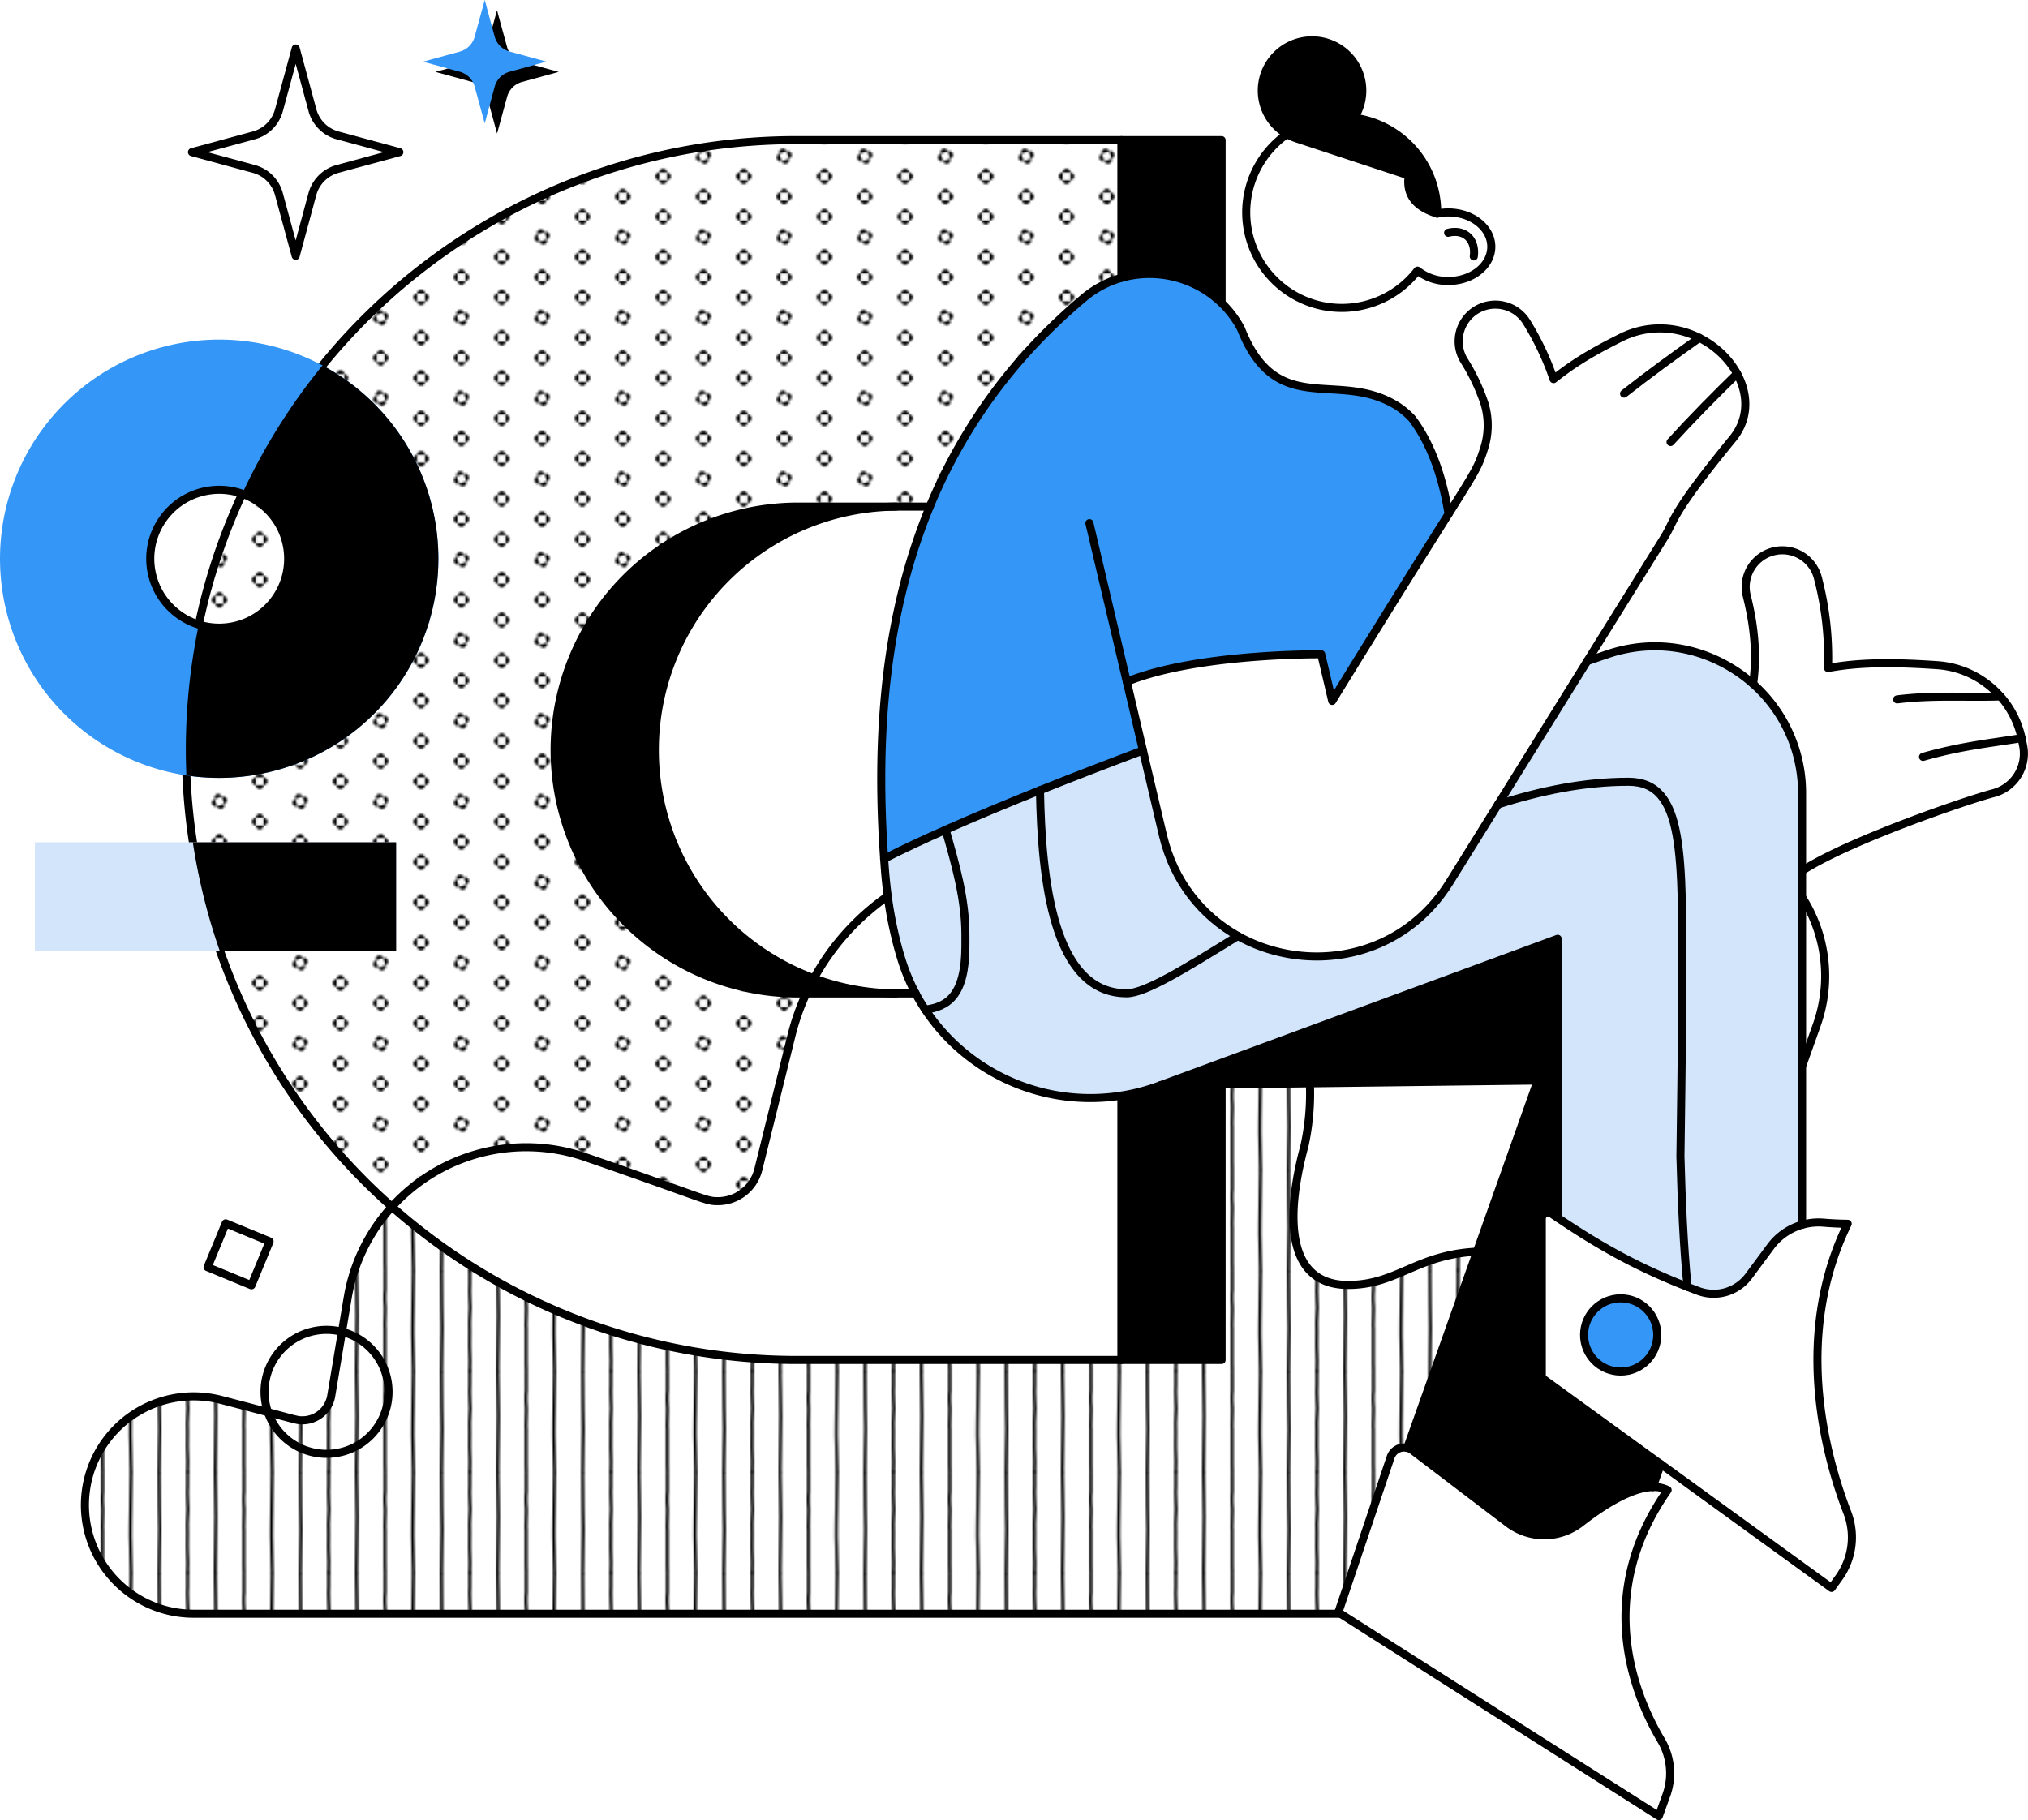 <svg xmlns="http://www.w3.org/2000/svg" xmlns:xlink="http://www.w3.org/1999/xlink" viewBox="0 0 1005.51 902.57"><defs><style>.cls-1,.cls-2,.cls-8{fill:none;}.cls-2,.cls-8{stroke:#000;stroke-linecap:round;stroke-linejoin:round;}.cls-2{stroke-width:1.5px;}.cls-3{fill:#fff;}.cls-4{fill:#3496f7;}.cls-5{fill:url(#New_Pattern_4);}.cls-6{fill:url(#New_Pattern_3);}.cls-7{fill:#d3e5fb;}.cls-8{stroke-width:4px;}</style><pattern id="New_Pattern_4" data-name="New Pattern 4" width="70" height="50" patternTransform="translate(0 30)" patternUnits="userSpaceOnUse" viewBox="0 0 70 50"><rect class="cls-1" width="70" height="50"/><path class="cls-2" d="M8.89,100c-.05-7.08.29-14.17.29-21.25,0-4.32-.37-17.48-.29-28.09"/><path class="cls-2" d="M22.94,99.84c0-1.65.09-3.31.09-5,0-2.48-.21-5-.21-7.45s0-3.83.05-7.28c0-1.44-.06-2.9-.06-4.35,0-3.1.31-4.62.31-7.37,0-1.4-.27-4.94-.27-8.33q0-1.61.09-3.21V50.11"/><path class="cls-2" d="M36.74,99.84c0-9.46.33-18.09.33-27.56,0-3.7-.15-7.46-.15-11.2,0-3.35-.1-7.29-.18-10.75"/><path class="cls-2" d="M50.93,99.75c0-1.24-.07-2.75-.07-4,0-1.92,0-3.86,0-5.79,0-3.87,0-7.66,0-11.51a8.42,8.42,0,0,1-.08-1.22c0-.32.18-6.68.18-8,0-2.2-.21-3.25-.21-5.64,0-1.3.06-2.65.17-3.86,0-2.89,0-5.89,0-9.05"/><path class="cls-2" d="M65,99.71c0-8.34-.55-15.73-.36-24.06.18-8.13.16-17.71.36-25.19"/><path class="cls-2" d="M8.89,50c-.05-7.08.29-14.17.29-21.25,0-4.32-.37-17.48-.29-28.09"/><path class="cls-2" d="M22.94,49.84c0-1.65.09-3.31.09-5,0-2.48-.21-5-.21-7.45s0-3.83.05-7.28c0-1.44-.06-2.9-.06-4.35,0-3.1.31-4.62.31-7.37,0-1.4-.27-4.94-.27-8.33q0-1.6.09-3.21V.11"/><path class="cls-2" d="M36.74,49.84c0-9.46.33-18.09.33-27.56,0-3.7-.15-7.46-.15-11.2,0-3.35-.1-7.29-.18-10.75"/><path class="cls-2" d="M50.93,49.75c0-1.24-.07-2.75-.07-4,0-1.92,0-3.86,0-5.79,0-3.87,0-7.66,0-11.51a8.42,8.42,0,0,1-.08-1.22c0-.32.18-6.68.18-8,0-2.2-.21-3.25-.21-5.64,0-1.3.06-2.65.17-3.86,0-2.89,0-5.89,0-9"/><path class="cls-2" d="M65,49.71c0-8.34-.55-15.73-.36-24.06.18-8.13.16-17.71.36-25.19"/><path class="cls-2" d="M8.89,0c-.05-7.08.29-14.17.29-21.25,0-4.32-.37-17.48-.29-28.09"/><path class="cls-2" d="M22.94-.16c0-1.65.09-3.31.09-5,0-2.48-.21-5-.21-7.45s0-3.83.05-7.28c0-1.44-.06-2.9-.06-4.35,0-3.1.31-4.62.31-7.37,0-1.4-.27-4.94-.27-8.33q0-1.61.09-3.21v-6.71"/><path class="cls-2" d="M36.74-.16c0-9.46.33-18.09.33-27.56,0-3.7-.15-7.46-.15-11.2,0-3.35-.1-7.29-.18-10.75"/><path class="cls-2" d="M50.93-.25c0-1.24-.07-2.75-.07-4,0-1.92,0-3.86,0-5.79,0-3.87,0-7.66,0-11.51a8.42,8.42,0,0,1-.08-1.22c0-.32.18-6.68.18-8,0-2.2-.21-3.25-.21-5.64,0-1.3.06-2.65.17-3.86,0-2.89,0-5.89,0-9.05"/><path class="cls-2" d="M65-.29c0-8.34-.55-15.73-.36-24.06.18-8.13.16-17.71.36-25.19"/></pattern><pattern id="New_Pattern_3" data-name="New Pattern 3" width="40" height="40" patternTransform="translate(-631.22 1137.46)" patternUnits="userSpaceOnUse" viewBox="0 0 40 40"><rect class="cls-1" width="40" height="40"/><path d="M36.18,30a1.9,1.9,0,0,0,1.91,1.91V28.09A1.9,1.9,0,0,0,36.18,30Z"/><path d="M40,33.82a1.9,1.9,0,0,0,1.91-1.91H38.09A1.9,1.9,0,0,0,40,33.82Z"/><path d="M40,26.18a1.9,1.9,0,0,0-1.91,1.91h3.82A1.9,1.9,0,0,0,40,26.18Z"/><path d="M16.18,40a1.9,1.9,0,0,0,1.91,1.91V38.09A1.9,1.9,0,0,0,16.18,40Z"/><path d="M21.91,38.09v3.82a1.91,1.91,0,0,0,0-3.82Z"/><path d="M20,36.18a1.9,1.9,0,0,0-1.91,1.91h3.82A1.9,1.9,0,0,0,20,36.18Z"/><path d="M1.91,28.09v3.82a1.91,1.91,0,0,0,0-3.82Z"/><path d="M36.18,10a1.9,1.9,0,0,0,1.91,1.91V8.09A1.9,1.9,0,0,0,36.18,10Z"/><path d="M40,13.82a1.9,1.9,0,0,0,1.91-1.91H38.09A1.9,1.9,0,0,0,40,13.82Z"/><path d="M40,6.18a1.9,1.9,0,0,0-1.91,1.91h3.82A1.9,1.9,0,0,0,40,6.18Z"/><path d="M18.79,16.37a1.92,1.92,0,0,0-1.21,2.42l3.63-1.21A1.92,1.92,0,0,0,18.79,16.37Z"/><path d="M22.42,21.21l-3.63,1.21a1.91,1.91,0,0,0,3.63-1.21Z"/><path d="M16.37,21.21a1.92,1.92,0,0,0,2.42,1.21l-1.21-3.63A1.92,1.92,0,0,0,16.37,21.21Z"/><path d="M23.63,18.79a1.92,1.92,0,0,0-2.42-1.21l1.21,3.63A1.92,1.92,0,0,0,23.63,18.79Z"/><path d="M1.91,8.09v3.82a1.91,1.91,0,0,0,0-3.82Z"/><path d="M20,3.82a1.9,1.9,0,0,0,1.91-1.91H18.09A1.9,1.9,0,0,0,20,3.82Z"/><path d="M0,33.82a1.9,1.9,0,0,0,1.91-1.91H-1.91A1.9,1.9,0,0,0,0,33.82Z"/><path d="M0,26.18a1.9,1.9,0,0,0-1.91,1.91H1.91A1.9,1.9,0,0,0,0,26.18Z"/><path d="M0,13.82a1.9,1.9,0,0,0,1.91-1.91H-1.91A1.9,1.9,0,0,0,0,13.82Z"/><path d="M0,6.18A1.9,1.9,0,0,0-1.91,8.09H1.91A1.9,1.9,0,0,0,0,6.18Z"/><path d="M16.18,0a1.9,1.9,0,0,0,1.91,1.91V-1.91A1.9,1.9,0,0,0,16.18,0Z"/><path d="M21.91-1.91V1.91A1.9,1.9,0,0,0,23.82,0,1.9,1.9,0,0,0,21.91-1.91Z"/></pattern></defs><g id="Layer_2" data-name="Layer 2"><g id="illustrations"><path class="cls-3" d="M1003.06,369.5a20.3,20.3,0,0,1-14.79,23.87c-13.43,3.51-28.21,8.31-51.17,23.22.44-.38.87-.77,1.29-1.18,0,0,0,0,0,0,.34-.33.68-.65,1-1,.56-.56,1.1-1.15,1.63-1.73.32-.34.62-.68.91-1a.35.35,0,0,0,.1-.11c.25-.3.51-.6.74-.89a51.27,51.27,0,0,0,3.4-4.75,48.47,48.47,0,0,0,7.46-25.9c0-1.57-.08-3.11-.22-4.65,18.21-5.18,31-6.49,48.86-9.28h0s0,.09,0,.12Z"/><path class="cls-3" d="M1002.33,366.06h0c-17.82,2.79-30.65,4.1-48.86,9.28a48.47,48.47,0,0,0-12.81-28.51c17.69-2.21,33.55-.92,51.24-1.47A45.94,45.94,0,0,1,1002.33,366.06Z"/><path class="cls-3" d="M991.89,345.36c-17.69.55-33.55-.74-51.24,1.47a48.55,48.55,0,0,0-34.25-15.55c16.85-3.19,35.78-2.68,54.22-1.42A45.76,45.76,0,0,1,991.89,345.36Z"/><path class="cls-3" d="M953.46,375.34c.14,1.54.22,3.08.22,4.65a48.47,48.47,0,0,1-7.46,25.9,56.92,56.92,0,0,1-3.4,4.75c-.24.3-.49.6-.74.89a.35.35,0,0,1-.1.11c-.29.35-.59.69-.91,1-.53.58-1.07,1.17-1.63,1.73-.34.34-.68.66-1,1,0,0,0,0,0,0-.42.41-.85.8-1.29,1.18a48.66,48.66,0,0,1-17.7,10h-.07l-.22.08c-.87.22-1.75.46-2.6.7l-.07,0c-8.35,2.34-16.08,4.74-23,7V393.52A72.31,72.31,0,0,0,873.21,343c-1.28-1.34-2.6-2.62-4-3.84h0c1.88-13.8.85-27.76-3.15-43.7a18.18,18.18,0,0,1,35.28-8.81,156.7,156.7,0,0,1,5,44.62h0a47.75,47.75,0,0,1,34.25,15.55A48.47,48.47,0,0,1,953.46,375.34Z"/><path class="cls-3" d="M942.08,411.53c.25-.29.51-.59.74-.89C942.59,410.93,942.33,411.23,942.08,411.53Z"/><path class="cls-3" d="M941.07,412.67c.32-.34.62-.68.91-1C941.69,412,941.39,412.33,941.07,412.67Z"/><path class="cls-3" d="M938.42,415.39c.35-.33.68-.65,1-1C939.1,414.74,938.77,415.06,938.42,415.39Z"/><path class="cls-3" d="M937.1,416.59c.44-.38.87-.77,1.29-1.18C938,415.82,937.54,416.21,937.1,416.59Z"/><path class="cls-3" d="M919.33,426.55a1,1,0,0,1-.22.08Z"/><path class="cls-3" d="M915.92,750.07a34.18,34.18,0,0,1-4.18,32.33l-3.64,5.05L764.43,683.22V604.41a3.1,3.1,0,0,1,4.87-2.55l3,2h0c23,15.55,41.69,25.33,64.39,34.24,1.75.69,3.54,1.38,5.34,2.05a21.6,21.6,0,0,0,25-7.38l10.81-14.58A29.62,29.62,0,0,1,904,606.31c3.69.31,7.82.53,12.11.57C888.77,662.78,905.09,722.09,915.92,750.07ZM821.7,662a18.15,18.15,0,1,0-18.15,18.15A18.15,18.15,0,0,0,821.7,662Z"/><path class="cls-3" d="M893.48,444.91a72.42,72.42,0,0,1,7.21,63.6l-7.21,20.28Z"/><path class="cls-3" d="M842.59,167.53c19.53,9.81,30.39,33,16.51,50-31.25,38.15-28.51,40.25-34,49L742.75,398.91h0l-24,38.56c-24.09,38.76-71.08,45.69-105,26.68-17.65-9.91-31.74-26.85-37.19-50l-17.92-76.09c35.16-14.26,96.38-13.59,96.38-13.59l5.44,23.12c30.41-49.43,47.66-76.73,57.81-92.87,13.47-21.4,14.46-23.2,17.1-31a.54.54,0,0,0,0-.1A37.45,37.45,0,0,0,736,200a99,99,0,0,0-10.15-21.32A18.18,18.18,0,1,1,757,159.85,139.09,139.09,0,0,1,770.27,188c6.56-5.07,14.18-11,33.16-20.43A43,43,0,0,1,842.59,167.53Z"/><path class="cls-3" d="M823.56,862.93a32.11,32.11,0,0,1,2.6,27.39l-3.7,10.25-158.89-101,25.94-77a7,7,0,0,1,8.23-4.56,6.79,6.79,0,0,1,2.61,1.23l47.44,36.1a29.5,29.5,0,0,0,36-.25c10.82-8.39,24.79-17.33,35.62-17.63a15,15,0,0,1,7.42,1.52C790,791.53,810.52,840.94,823.56,862.93Z"/><path d="M823.45,726.05l-4,11.36h0c-10.83.3-24.8,9.24-35.62,17.63a29.5,29.5,0,0,1-36,.25l-47.44-36.1a6.79,6.79,0,0,0-2.61-1.23L762.4,535.85l-186.84,2.27,196.75-72.57V603.91l-3-2a3.1,3.1,0,0,0-4.87,2.55v78.81Z"/><circle class="cls-4" cx="803.55" cy="662" r="18.15"/><path class="cls-3" d="M718.08,105.35c11.78,0,21.33,7.61,21.33,17s-9.55,17-21.33,17a24.19,24.19,0,0,1-15.27-5.14A47.37,47.37,0,1,1,638.1,66.52h0a24.57,24.57,0,0,0,4.61,2.07L698.5,87c-1.5,9.58,3.49,15.71,14.08,19A26.79,26.79,0,0,1,718.08,105.35Z"/><path class="cls-3" d="M732.26,620.73,697.74,718a7,7,0,0,0-8.23,4.56l-25.94,77,1.13.72H96a53.9,53.9,0,1,1,13.82-106c38.15,9.91,36.77,10.08,40.1,10.08a14.5,14.5,0,0,0,14.3-12.1l8.13-48.46a88.78,88.78,0,0,1,21.88-45.26,301.28,301.28,0,0,0,200.37,75.89H605.69V537.75l43.76-.53a120.18,120.18,0,0,1-2.68,31c-2.47,9.09-5.45,22.55-5.45,35.16,0,24.66,11.33,33.84,27,33.84C692.83,637.25,702,622.27,732.26,620.73Z"/><path class="cls-5" d="M732.26,620.73,697.74,718a7,7,0,0,0-8.23,4.56l-25.94,77,1.13.72H96a53.9,53.9,0,1,1,13.82-106c38.15,9.91,36.77,10.08,40.1,10.08a14.5,14.5,0,0,0,14.3-12.1l8.13-48.46a88.78,88.78,0,0,1,21.88-45.26,301.28,301.28,0,0,0,200.37,75.89H605.69V537.75l43.76-.53a120.18,120.18,0,0,1-2.68,31c-2.47,9.09-5.45,22.55-5.45,35.16,0,24.66,11.33,33.84,27,33.84C692.83,637.25,702,622.27,732.26,620.73Z"/><path class="cls-4" d="M558.67,338.06l8,34.1h0c-15,5.64-32.86,12.46-51,19.73-15.88,6.37-32,13.06-46.83,19.62-11.16,4.92-21.54,9.78-30.47,14.33-2.84-41.18-2.06-85.49,8.1-128.94A295.65,295.65,0,0,1,461,251.23q3.91-9.48,8.63-18.8a263.67,263.67,0,0,1,49.68-68.2h0q8.43-8.4,17.95-16.43a50.49,50.49,0,0,1,18.7-10,51.51,51.51,0,0,1,49.68,12.41,49.71,49.71,0,0,1,9.7,12.89c17.89,45.16,48.08,19.92,77.35,38.21a38.86,38.86,0,0,1,7.53,6.36c9.93,13.33,15.19,30.06,18,47.09-10.15,16.14-27.4,43.44-57.81,92.87l-5.44-23.12S593.83,323.8,558.67,338.06Z"/><path d="M712.58,105.35v.58C702,102.69,697,96.56,698.5,87l-55.79-18.4a24.57,24.57,0,0,1-4.61-2.07,24.91,24.91,0,1,1,33.38-8.11A47.37,47.37,0,0,1,712.58,105.35Z"/><path d="M605.69,537.75V674.41H556V543.33a96.85,96.85,0,0,0,18.62-4.87l.94-.34Z"/><path d="M605.69,69.48v80.68h0A51.51,51.51,0,0,0,556,137.76V69.48Z"/><path class="cls-3" d="M556,543.34V674.41H394.61a301.28,301.28,0,0,1-200.37-75.89A89.94,89.94,0,0,1,290.74,574c60.76,21,59,21.66,65.2,21.66A20.65,20.65,0,0,0,376,579.92l16.34-66.07a118.36,118.36,0,0,1,7.41-21.19H454c1.46,2.76,3.06,5.43,4.77,8a98.73,98.73,0,0,0,60.6,41.56,97.3,97.3,0,0,0,36.65,1.1Z"/><path class="cls-3" d="M556,69.48v68.28a50.49,50.49,0,0,0-18.7,10q-9.54,8-17.95,16.43h0a263.67,263.67,0,0,0-49.68,68.2q-4.73,9.31-8.63,18.8H394.61a120.72,120.72,0,0,0,0,241.43h5.14a118.36,118.36,0,0,0-7.41,21.19L376,579.92a20.65,20.65,0,0,1-20.06,15.69c-6.18,0-4.44-.7-65.2-21.66a89.94,89.94,0,0,0-96.5,24.57A302.89,302.89,0,0,1,100,303.28a297.84,297.84,0,0,1,16.42-50.15A302.64,302.64,0,0,1,394.61,69.48Z"/><path class="cls-6" d="M556,69.48v68.28a50.49,50.49,0,0,0-18.7,10q-9.54,8-17.95,16.43h0a263.67,263.67,0,0,0-49.68,68.2q-4.73,9.31-8.63,18.8H394.61a120.72,120.72,0,0,0,0,241.43h5.14a118.36,118.36,0,0,0-7.41,21.19L376,579.92a20.65,20.65,0,0,1-20.06,15.69c-6.18,0-4.44-.7-65.2-21.66a89.94,89.94,0,0,0-96.5,24.57A302.89,302.89,0,0,1,100,303.28a297.84,297.84,0,0,1,16.42-50.15A302.64,302.64,0,0,1,394.61,69.48Z"/><path class="cls-7" d="M873.21,343c-1.28-1.34-2.6-2.62-4-3.84A72.59,72.59,0,0,0,797,324.43l-10.09,3.44-44.16,71h0l-24,38.56c-24.09,38.76-71.08,45.69-105,26.68-17.65-9.91-31.74-26.85-37.19-50l-9.89-42h0c-15,5.64-32.86,12.46-51,19.73-15.88,6.37-32,13.06-46.83,19.62-11.16,4.92-21.54,9.78-30.47,14.33l.36,5c.36,4.66.83,9.2,1.42,13.57a194.78,194.78,0,0,0,5.35,26.42c.46,1.59.91,3.17,1.39,4.7a97.42,97.42,0,0,0,7.1,17.14c1.46,2.76,3.06,5.43,4.77,8a98.73,98.73,0,0,0,60.6,41.56,98.24,98.24,0,0,0,55.27-3.77l197.69-72.91V603.92c23,15.55,41.69,25.33,64.39,34.24,1.75.69,3.54,1.38,5.34,2.05a21.6,21.6,0,0,0,25-7.38l10.81-14.58a29.75,29.75,0,0,1,15.68-10.89V393.52A72.31,72.31,0,0,0,873.21,343Z"/><path class="cls-3" d="M454,492.66h-9.69a120.06,120.06,0,0,1-40.94-7.15,120.36,120.36,0,0,1,36.79-41.11,194.78,194.78,0,0,0,5.35,26.42c.46,1.59.91,3.17,1.39,4.7A97.42,97.42,0,0,0,454,492.66Z"/><path d="M394.61,251.23h49.68a120.72,120.72,0,0,0-40.94,234.28c-1.27,2.33-2.48,4.72-3.6,7.15h-5.14a120.72,120.72,0,0,1,0-241.43Z"/><path d="M444.29,492.66H399.75c1.12-2.43,2.33-4.82,3.6-7.15A120.06,120.06,0,0,0,444.29,492.66Z"/><polyline class="cls-8" points="556 674.41 605.69 674.41 605.69 537.75"/><path class="cls-8" d="M444.29,492.66a120.72,120.72,0,0,1,0-241.43"/><path class="cls-8" d="M461,251.23H394.61a120.72,120.72,0,0,0,0,241.43H454"/><path class="cls-8" d="M556,543.34V674.41H394.61A302.69,302.69,0,0,1,100,303.28a297.84,297.84,0,0,1,16.42-50.15A302.64,302.64,0,0,1,394.61,69.48H556v68.28"/><polyline class="cls-8" points="605.69 150.16 605.69 69.48 556.01 69.48"/><path class="cls-8" d="M458.75,500.67q-2.56-3.87-4.77-8a98.18,98.18,0,0,1-7.1-17.14c-.48-1.53-.93-3.11-1.39-4.7a196.64,196.64,0,0,1-5.35-26.42q-.88-6.57-1.42-13.57l-.36-5"/><path class="cls-8" d="M458.75,500.67c11-1.36,19.91-6.85,19.91-31.55,0-1.52,0-5.21,0-5.72,0-17.69-4.93-34.79-9.82-51.89"/><path class="cls-8" d="M438.35,425.84h0c8.93-4.55,19.31-9.4,30.47-14.33,14.8-6.55,30.95-13.26,46.83-19.62,18.17-7.28,36-14.09,51-19.73"/><path class="cls-8" d="M772.31,603.91h0c23,15.55,41.69,25.34,64.39,34.24,1.75.69,3.54,1.38,5.34,2.05a21.6,21.6,0,0,0,25-7.38l10.81-14.58A29.62,29.62,0,0,1,904,606.31c3.69.31,7.82.53,12.11.57-27.34,55.9-11,115.21-.19,143.19a34.18,34.18,0,0,1-4.18,32.33l-3.64,5.05-84.65-61.4"/><path class="cls-8" d="M819.41,737.42a15,15,0,0,1,7.42,1.52c-36.88,52.59-16.31,102-3.27,124a32.11,32.11,0,0,1,2.6,27.39l-3.7,10.25-158.89-101,25.94-77a7,7,0,0,1,8.23-4.56,6.79,6.79,0,0,1,2.61,1.23l47.44,36.1a29.5,29.5,0,0,0,36-.25C794.61,746.66,808.58,737.74,819.41,737.42Z"/><circle class="cls-8" cx="803.55" cy="662" r="18.15"/><path class="cls-8" d="M805.23,195.2c11.5-9.07,24.88-18.83,37.36-27.67"/><path class="cls-8" d="M828.28,219.21c10.88-11.94,22.5-23.67,33-33.88"/><path class="cls-8" d="M1002.33,366.06s0,.09,0,.12l.71,3.32a20.3,20.3,0,0,1-14.79,23.87c-13.43,3.51-71.83,23.58-94.79,38.49"/><path class="cls-8" d="M940.65,346.83c17.69-2.21,33.55-.92,51.24-1.47a45.94,45.94,0,0,1,10.44,20.7h0c-17.82,2.79-30.65,4.1-48.86,9.28"/><path class="cls-8" d="M869.22,339.18h0c1.88-13.8.85-27.76-3.15-43.7a18.18,18.18,0,0,1,35.28-8.81,156.7,156.7,0,0,1,5,44.62h0c16.85-3.19,35.78-2.68,54.22-1.42a45.76,45.76,0,0,1,31.27,15.5"/><path class="cls-8" d="M786.91,327.87,797,324.43c26.48-9,53.45-1.89,72.22,14.75,1.38,1.23,2.71,2.5,4,3.84a72.31,72.31,0,0,1,20.27,50.5V607.36"/><path class="cls-8" d="M836.7,638.16c-2.09-21.53-2.93-43.22-3.52-64.76,0-2.48.89-58.4.89-83.85,0-65.59,1.39-101.87-26.69-101.87-21.35,0-43.17,4.33-64.63,11.23"/><path class="cls-8" d="M566.7,372.16l-8-34.1c35.16-14.26,96.38-13.59,96.38-13.59l5.44,23.12c30.41-49.43,47.65-76.74,57.81-92.87,13.46-21.4,14.46-23.2,17.1-31a.54.54,0,0,0,0-.1A37.45,37.45,0,0,0,736,200a99,99,0,0,0-10.15-21.32A18.18,18.18,0,1,1,757,159.85,139.09,139.09,0,0,1,770.27,188c6.56-5.07,14.18-11,33.16-20.43a43,43,0,0,1,39.16,0c19.53,9.82,30.39,33,16.51,50-31.25,38.15-28.51,40.25-34,49L742.75,398.91h0l-24,38.56c-24.09,38.76-71.08,45.69-105,26.68"/><path class="cls-8" d="M697.74,718,762.4,535.85l-186.84,2.27,196.75-72.57V603.91l-3-2a3.1,3.1,0,0,0-4.87,2.55v78.81l59,42.83-4,11.36h0"/><path class="cls-8" d="M712.58,105.93a26.79,26.79,0,0,1,5.5-.58c11.78,0,21.33,7.61,21.33,17s-9.55,17-21.33,17a24.19,24.19,0,0,1-15.27-5.14A47.37,47.37,0,1,1,638.1,66.52h0"/><path class="cls-8" d="M438.36,425.84c-2.84-41.18-2.06-85.49,8.1-128.94A295.65,295.65,0,0,1,461,251.23q3.91-9.48,8.63-18.8a263.67,263.67,0,0,1,49.68-68.2h0q8.43-8.4,17.95-16.43a50.63,50.63,0,0,1,18.7-10,51.62,51.62,0,0,1,49.68,12.41,49.88,49.88,0,0,1,9.7,12.89c17.89,45.16,48.08,19.92,77.35,38.21a38.86,38.86,0,0,1,7.53,6.36c9.93,13.33,15.19,30.06,18,47.09"/><path class="cls-8" d="M638.1,66.51a24.91,24.91,0,1,1,33.38-8.11,47.37,47.37,0,0,1,41.1,46.95v.58C702,102.69,697,96.56,698.5,87l-55.79-18.4A24.57,24.57,0,0,1,638.1,66.51Z"/><path class="cls-8" d="M566.69,372.16h0l9.89,42c5.45,23.15,19.54,40.09,37.19,50-26.17,16.15-45.9,28.42-55.14,28.42-36.73,0-42.21-56.9-43-100.68"/><path class="cls-8" d="M575.56,538.12l-.94.34a98.31,98.31,0,0,1-115.87-37.79"/><path class="cls-8" d="M893.48,444.91a72.42,72.42,0,0,1,7.21,63.6l-7.21,20.28"/><path class="cls-8" d="M718,115.44a14.17,14.17,0,0,1,3.38-.43c5.73,0,9.49,4.11,9.49,10.07a14.83,14.83,0,0,1-.14,2.08"/><line class="cls-8" x1="558.67" y1="338.06" x2="540.15" y2="259.43"/><path class="cls-8" d="M649.45,537.22a120.18,120.18,0,0,1-2.68,31c-2.47,9.09-5.45,22.55-5.45,35.16,0,24.66,11.33,33.84,27,33.84,24.48,0,33.65-15,63.91-16.52"/><path class="cls-8" d="M664.7,800.26H96a53.9,53.9,0,1,1,13.82-106c38.15,9.91,36.77,10.08,40.1,10.08a14.5,14.5,0,0,0,14.3-12.1l8.13-48.46a88.78,88.78,0,0,1,21.88-45.26A89.94,89.94,0,0,1,290.74,574c60.76,21,59,21.66,65.2,21.66A20.65,20.65,0,0,0,376,579.92l16.34-66.07a117.58,117.58,0,0,1,7.41-21.19c1.12-2.43,2.33-4.82,3.6-7.15a120.47,120.47,0,0,1,36.79-41.11"/><rect class="cls-7" x="17.31" y="417.69" width="179.11" height="53.73"/><path class="cls-4" d="M209.27,235.92A108.68,108.68,0,1,0,98.6,385.3c3.31.3,6.69.46,10.08.46A108.71,108.71,0,0,0,209.27,235.92ZM74.49,277.1a34.2,34.2,0,1,1,34.19,34.19A34.18,34.18,0,0,1,74.49,277.1Z"/><circle class="cls-8" cx="108.68" cy="277.1" r="34.19" transform="translate(-176.8 192.87) rotate(-52.15)"/><path d="M217.35,277.1a108.6,108.6,0,0,0-57.46-95.88,302.35,302.35,0,0,0-39.81,63.63,34.2,34.2,0,0,1-21.52,64.92,303.16,303.16,0,0,0-6.42,62.17c0,4.22.11,8.42.28,12.6q3.06.46,6.18.76c3.31.3,6.69.46,10.08.46A108.67,108.67,0,0,0,217.35,277.1Z"/><path d="M108.91,471.42h87.51V417.69H95.6A300,300,0,0,0,108.91,471.42Z"/><path class="cls-8" d="M198,75.45l-30.7-8.34a17.74,17.74,0,0,1-12.35-12.3c0-.05-8.33-30.76-8.33-30.76l-8.34,30.69a17.67,17.67,0,0,1-12.35,12.37L95.19,75.45l30.72,8.34a17.67,17.67,0,0,1,12.35,12.37l8.34,30.7s8.32-30.71,8.33-30.77a17.78,17.78,0,0,1,12.35-12.3Z"/><path d="M277,35.65l-18.24-5a10.52,10.52,0,0,1-7.34-7.31l-5-18.28s-4.95,18.22-4.95,18.24a10.52,10.52,0,0,1-7.34,7.35l-18.26,5,18.26,5A10.49,10.49,0,0,1,241.5,48s4.95,18.24,4.95,18.24l5-18.28a10.52,10.52,0,0,1,7.34-7.31Z"/><path class="cls-4" d="M270.88,30.55l-18.25-5a10.54,10.54,0,0,1-7.34-7.31L240.34,0s-5,18.22-5,18.24A10.49,10.49,0,0,1,228,25.59l-18.25,5,18.25,5a10.52,10.52,0,0,1,7.34,7.35s5,18.24,5,18.24l4.95-18.28a10.54,10.54,0,0,1,7.34-7.31Z"/><path class="cls-8" d="M161.89,659.48a30.74,30.74,0,1,1-30.73,30.73A30.73,30.73,0,0,1,161.89,659.48Z"/><rect class="cls-8" x="106.52" y="610.29" width="23.54" height="23.54" transform="translate(-501.86 494.12) rotate(-67.58)"/></g></g></svg>